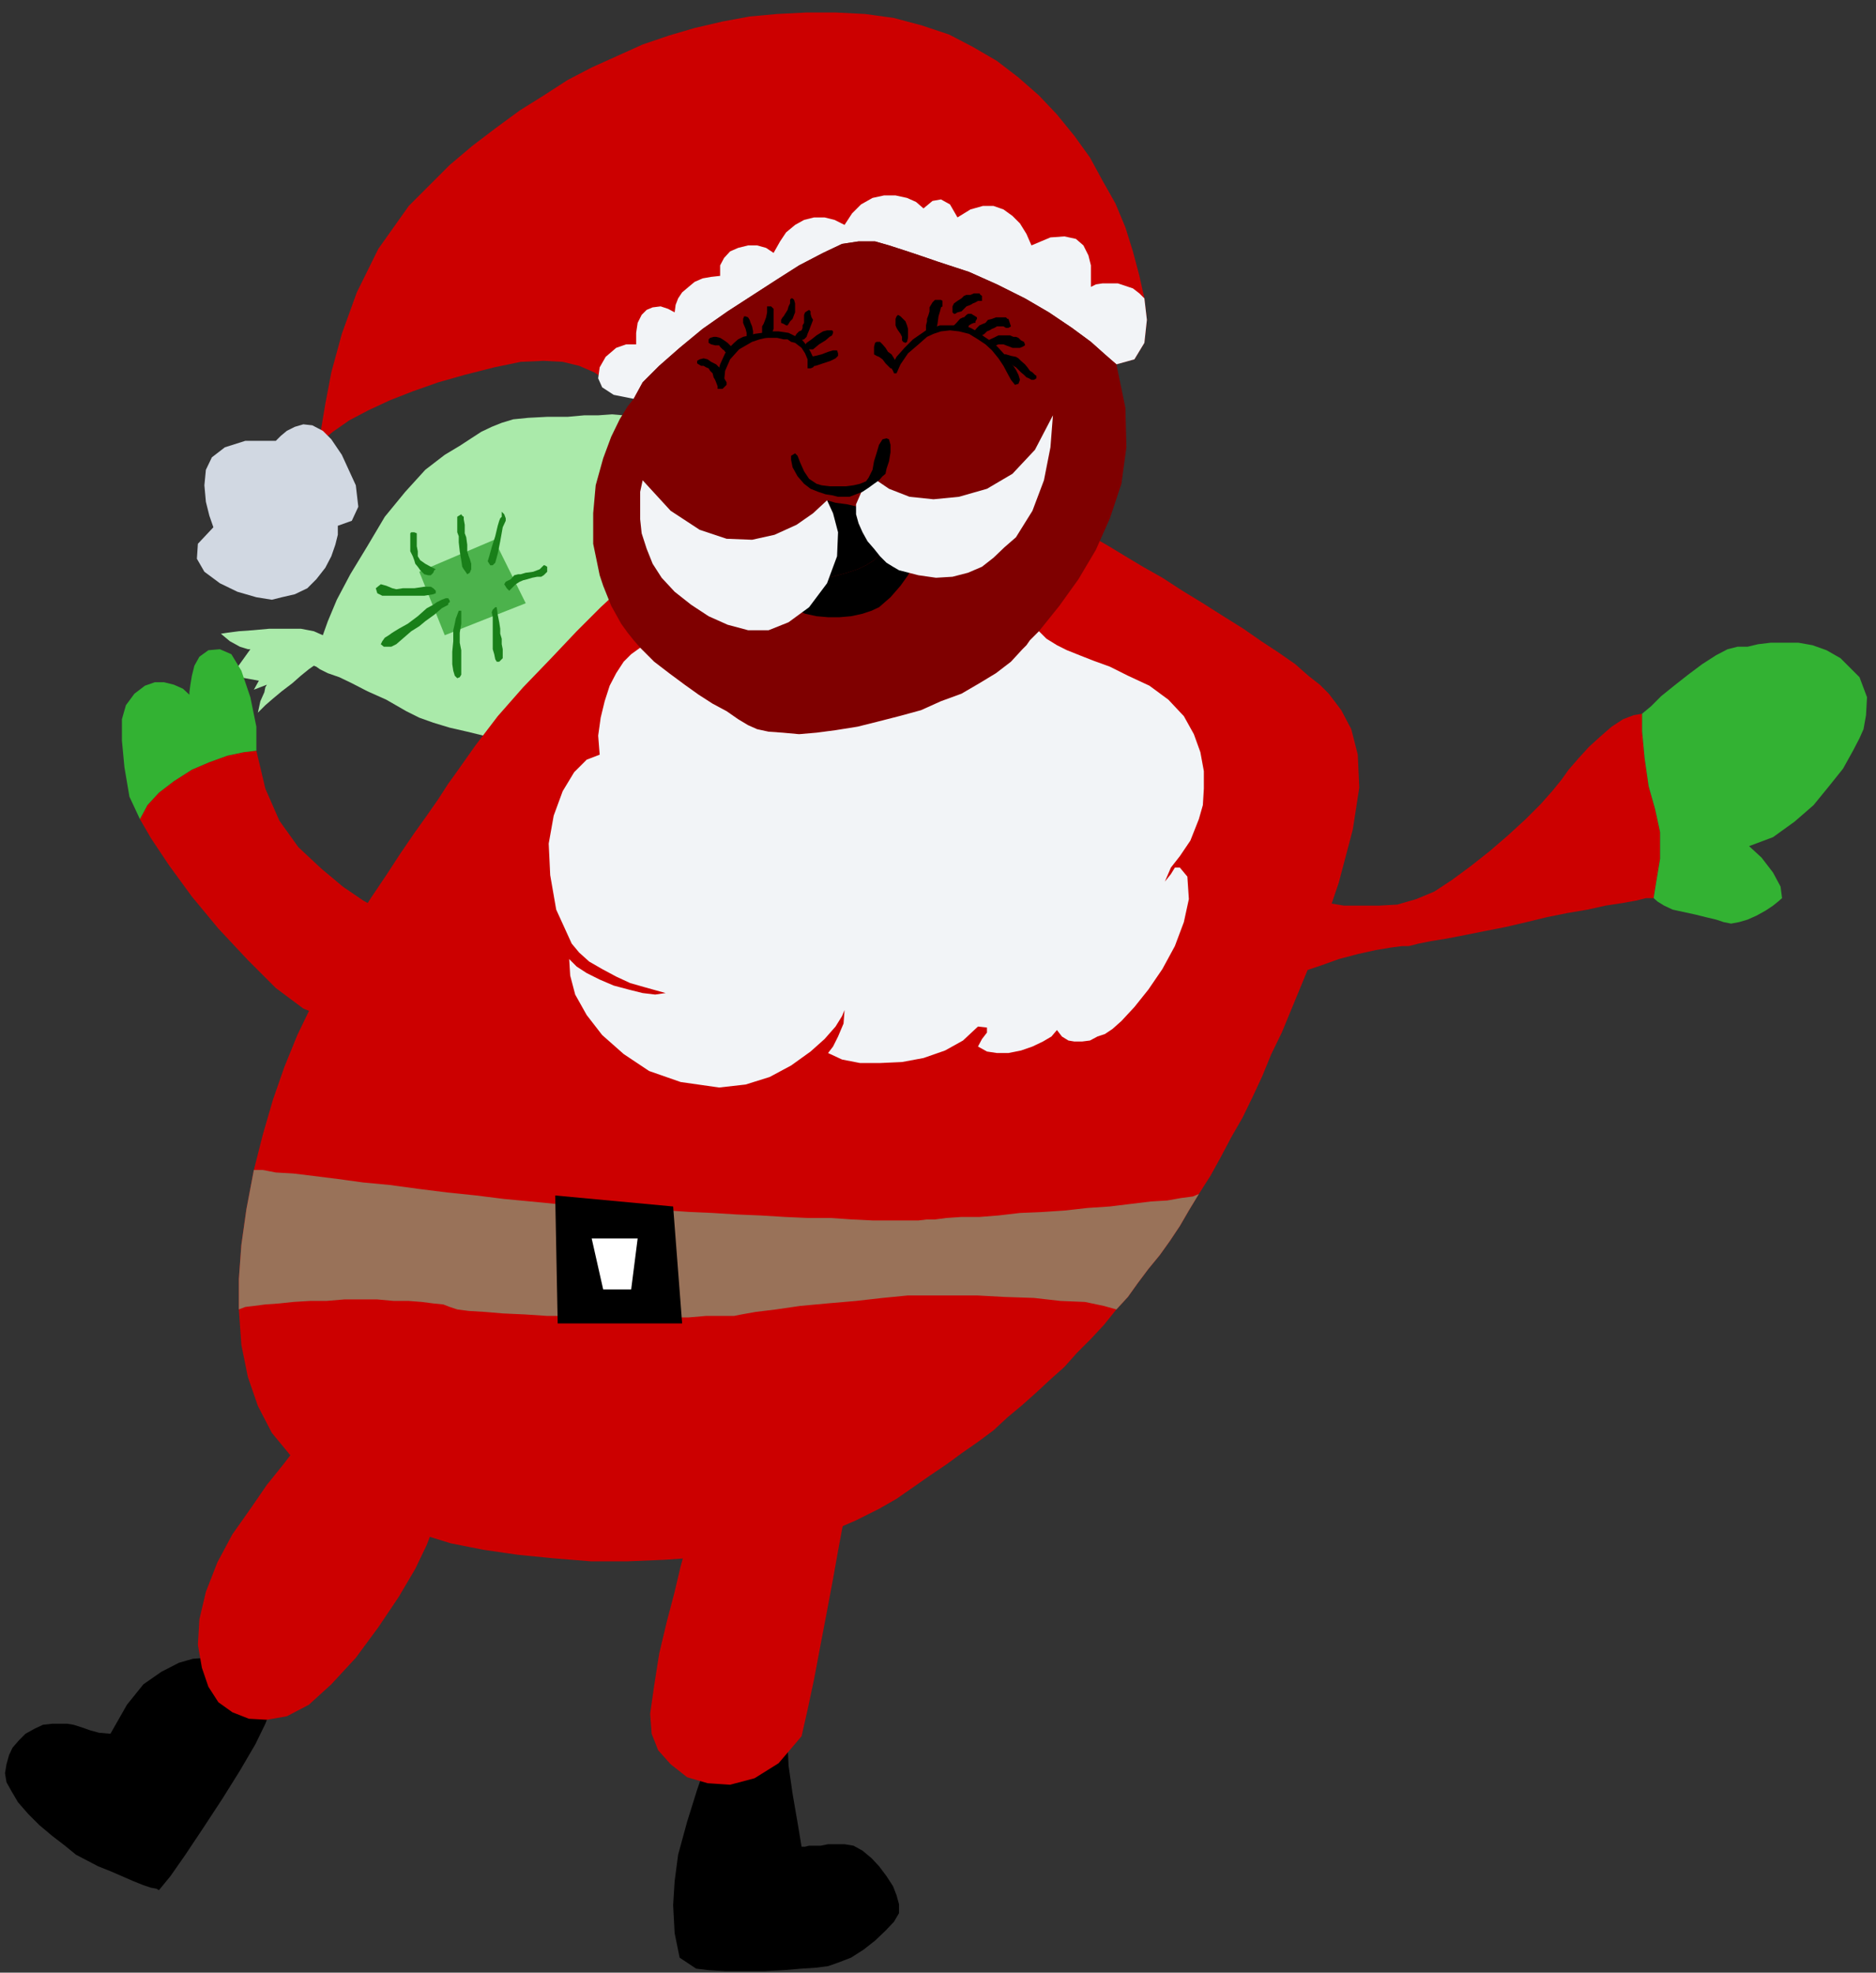 <?xml version="1.0" encoding="UTF-8" standalone="no"?>
<svg
   xmlns:ooo="http://xml.openoffice.org/svg/export"
   xmlns:dc="http://purl.org/dc/elements/1.1/"
   xmlns:cc="http://creativecommons.org/ns#"
   xmlns:rdf="http://www.w3.org/1999/02/22-rdf-syntax-ns#"
   xmlns:svg="http://www.w3.org/2000/svg"
   xmlns="http://www.w3.org/2000/svg"
   xmlns:sodipodi="http://sodipodi.sourceforge.net/DTD/sodipodi-0.dtd"
   xmlns:inkscape="http://www.inkscape.org/namespaces/inkscape"
   version="1.2"
   width="37.54mm"
   height="39.47mm"
   viewBox="0 0 3754 3947"
   preserveAspectRatio="xMidYMid"
   xml:space="preserve"
   id="svg164"
   sodipodi:docname="santa9.svg"
   style="fill-rule:evenodd;stroke-width:28.222;stroke-linejoin:round"
   inkscape:version="0.92.5 (2060ec1f9f, 2020-04-08)"><rect x="0" y="0" width="3754" height="3947" fill="#333333" stroke="none"/><sodipodi:namedview
   pagecolor="#ffffff"
   bordercolor="#666666"
   borderopacity="1"
   objecttolerance="10"
   gridtolerance="10"
   guidetolerance="10"
   inkscape:pageopacity="0"
   inkscape:pageshadow="2"
   inkscape:window-width="664"
   inkscape:window-height="487"
   id="namedview166"
   showgrid="false"
   inkscape:zoom="0.2102413"
   inkscape:cx="70.941733"
   inkscape:cy="74.570077"
   inkscape:window-x="0"
   inkscape:window-y="0"
   inkscape:window-maximized="0"
   inkscape:current-layer="svg164" />
 <defs
   class="ClipPathGroup"
   id="defs8">
  <clipPath
   id="presentation_clip_path"
   clipPathUnits="userSpaceOnUse">
   <rect
   x="0"
   y="0"
   width="21000"
   height="29700"
   id="rect2" />
  </clipPath>
  <clipPath
   id="presentation_clip_path_shrink"
   clipPathUnits="userSpaceOnUse">
   <rect
   x="21"
   y="29"
   width="20958"
   height="29641"
   id="rect5" />
  </clipPath>
 </defs>
 <defs
   class="TextShapeIndex"
   id="defs12">
  <g
   ooo:slide="id1"
   ooo:id-list="id3"
   id="g10" />
 </defs>
 <defs
   class="EmbeddedBulletChars"
   id="defs44">
  <g
   id="bullet-char-template-57356"
   transform="matrix(4.8828125e-4,0,0,-4.8828125e-4,0,0)">
   <path
   d="M 580,1141 1163,571 580,0 -4,571 Z"
   id="path14"
   inkscape:connector-curvature="0" />
  </g>
  <g
   id="bullet-char-template-57354"
   transform="matrix(4.8828125e-4,0,0,-4.8828125e-4,0,0)">
   <path
   d="M 8,1128 H 1137 V 0 H 8 Z"
   id="path17"
   inkscape:connector-curvature="0" />
  </g>
  <g
   id="bullet-char-template-10146"
   transform="matrix(4.8828125e-4,0,0,-4.8828125e-4,0,0)">
   <path
   d="M 174,0 602,739 174,1481 1456,739 Z M 1358,739 309,1346 659,739 Z"
   id="path20"
   inkscape:connector-curvature="0" />
  </g>
  <g
   id="bullet-char-template-10132"
   transform="matrix(4.8828125e-4,0,0,-4.8828125e-4,0,0)">
   <path
   d="M 2015,739 1276,0 H 717 l 543,543 H 174 v 393 h 1086 l -543,545 h 557 z"
   id="path23"
   inkscape:connector-curvature="0" />
  </g>
  <g
   id="bullet-char-template-10007"
   transform="matrix(4.8828125e-4,0,0,-4.8828125e-4,0,0)">
   <path
   d="m 0,-2 c -7,16 -16,29 -25,39 l 381,530 c -94,256 -141,385 -141,387 0,25 13,38 40,38 9,0 21,-2 34,-5 21,4 42,12 65,25 l 27,-13 111,-251 280,301 64,-25 24,25 c 21,-10 41,-24 62,-43 C 886,937 835,863 770,784 769,783 710,716 594,584 L 774,223 c 0,-27 -21,-55 -63,-84 l 16,-20 C 717,90 699,76 672,76 641,76 570,178 457,381 L 164,-76 c -22,-34 -53,-51 -92,-51 -42,0 -63,17 -64,51 -7,9 -10,24 -10,44 0,9 1,19 2,30 z"
   id="path26"
   inkscape:connector-curvature="0" />
  </g>
  <g
   id="bullet-char-template-10004"
   transform="matrix(4.8828125e-4,0,0,-4.8828125e-4,0,0)">
   <path
   d="M 285,-33 C 182,-33 111,30 74,156 52,228 41,333 41,471 c 0,78 14,145 41,201 34,71 87,106 158,106 53,0 88,-31 106,-94 l 23,-176 c 8,-64 28,-97 59,-98 l 735,706 c 11,11 33,17 66,17 42,0 63,-15 63,-46 V 965 c 0,-36 -10,-64 -30,-84 L 442,47 C 390,-6 338,-33 285,-33 Z"
   id="path29"
   inkscape:connector-curvature="0" />
  </g>
  <g
   id="bullet-char-template-9679"
   transform="matrix(4.8828125e-4,0,0,-4.8828125e-4,0,0)">
   <path
   d="M 813,0 C 632,0 489,54 383,161 276,268 223,411 223,592 c 0,181 53,324 160,431 106,107 249,161 430,161 179,0 323,-54 432,-161 108,-107 162,-251 162,-431 0,-180 -54,-324 -162,-431 C 1136,54 992,0 813,0 Z"
   id="path32"
   inkscape:connector-curvature="0" />
  </g>
  <g
   id="bullet-char-template-8226"
   transform="matrix(4.8828125e-4,0,0,-4.8828125e-4,0,0)">
   <path
   d="m 346,457 c -73,0 -137,26 -191,78 -54,51 -81,114 -81,188 0,73 27,136 81,188 54,52 118,78 191,78 73,0 134,-26 185,-79 51,-51 77,-114 77,-187 0,-75 -25,-137 -76,-188 -50,-52 -112,-78 -186,-78 z"
   id="path35"
   inkscape:connector-curvature="0" />
  </g>
  <g
   id="bullet-char-template-8211"
   transform="matrix(4.8828125e-4,0,0,-4.8828125e-4,0,0)">
   <path
   d="M -4,459 H 1135 V 606 H -4 Z"
   id="path38"
   inkscape:connector-curvature="0" />
  </g>
  <g
   id="bullet-char-template-61548"
   transform="matrix(4.8828125e-4,0,0,-4.8828125e-4,0,0)">
   <path
   d="m 173,740 c 0,163 58,303 173,419 116,115 255,173 419,173 163,0 302,-58 418,-173 116,-116 174,-256 174,-419 0,-163 -58,-303 -174,-418 C 1067,206 928,148 765,148 601,148 462,206 346,322 231,437 173,577 173,740 Z"
   id="path41"
   inkscape:connector-curvature="0" />
  </g>
 </defs>
 <g
   id="g49"
   transform="translate(-8623,-12876)">
  <g
   id="id2"
   class="Master_Slide">
   <g
   id="bg-id2"
   class="Background" />
   <g
   id="bo-id2"
   class="BackgroundObjects" />
  </g>
 </g>
 <g
   class="SlideGroup"
   id="g162"
   transform="translate(-8623,-12876)">
  <g
   id="g160">
   <g
   id="container-id1">
    <g
   id="id1"
   class="Slide"
   clip-path="url(#presentation_clip_path)">
     <g
   class="Page"
   id="g156">
      <g
   class="Graphic"
   id="g154">
       <g
   id="id3">
        <rect
   class="BoundingBox"
   x="8623"
   y="12876"
   width="3754"
   height="3947"
   id="rect51"
   style="fill:none;stroke:none" />
        <path
   d="m 9065,14144 13,-2 23,-3 28,-2 33,-3 h 33 30 l 26,5 18,8 10,-28 18,-43 27,-51 34,-56 35,-59 41,-50 40,-44 39,-30 30,-18 23,-15 20,-13 21,-10 20,-8 23,-7 30,-3 38,-2 h 41 l 33,-3 h 28 l 28,-2 23,2 20,3 23,5 23,7 31,16 38,25 43,36 46,43 38,51 33,58 18,66 v 69 l -13,66 -23,58 -25,46 -31,41 -33,30 -30,26 -31,15 -28,10 -15,3 -23,2 h -25 -34 l -33,-2 -38,-3 -40,-5 -41,-5 -41,-5 -40,-5 -41,-8 -41,-10 -35,-8 -33,-10 -28,-10 -26,-13 -40,-23 -38,-17 -31,-16 -25,-12 -23,-8 -16,-8 -7,-5 -5,-2 -10,7 -16,13 -17,15 -21,16 -18,15 -15,13 -10,10 -5,5 5,-23 8,-18 2,-10 3,-5 -26,10 10,-18 -55,-10 38,-53 h -5 l -16,-5 -20,-11 z"
   id="path53"
   inkscape:connector-curvature="0"
   style="fill:#aaeaaa;stroke:none" />
        <path
   d="m 9055,16195 h -5 l -15,-2 -26,2 -28,8 -35,18 -36,25 -33,41 -33,58 -23,-2 -18,-5 -17,-6 -16,-5 -12,-2 h -16 -15 l -18,2 -17,8 -18,10 -13,13 -13,15 -7,15 -5,18 -3,18 3,18 10,18 13,22 20,23 23,23 25,21 26,20 22,18 23,12 21,11 25,10 23,10 23,10 20,8 15,5 11,2 5,3 23,-28 30,-43 36,-54 38,-58 35,-56 31,-53 20,-41 10,-26 v -15 l -7,-18 -10,-17 -16,-18 -17,-13 -21,-13 -18,-7 z"
   id="path55"
   inkscape:connector-curvature="0"
   style="fill:#000000;stroke:none" />
        <path
   d="m 10034,16411 -16,46 -20,64 -18,66 -7,53 -3,48 3,56 10,49 33,22 25,3 33,2 h 38 41 l 38,-2 36,-3 30,-2 23,-3 20,-7 26,-10 25,-16 23,-18 21,-20 17,-18 10,-17 v -18 l -5,-18 -7,-18 -13,-20 -15,-20 -15,-16 -18,-15 -18,-10 -18,-3 h -18 -15 l -15,3 h -13 -10 l -8,2 h -5 -2 l -8,-48 -10,-58 -8,-56 -2,-43 -5,-13 -16,-8 -22,-2 -28,2 -28,8 -28,15 -23,18 z"
   id="path57"
   inkscape:connector-curvature="0"
   style="fill:#000000;stroke:none" />
        <path
   d="m 9896,14025 -30,28 -41,38 -48,48 -53,56 -54,56 -51,58 -45,59 -36,51 -18,25 -20,31 -23,33 -25,35 -28,41 -28,43 -31,46 -30,48 -31,54 -30,55 -28,59 -28,58 -26,64 -23,66 -20,69 -18,71 -15,79 -10,71 -5,68 v 61 l 5,71 13,64 20,58 28,54 38,46 43,43 54,38 61,36 48,22 56,18 58,18 66,13 69,10 71,7 74,6 h 74 l 73,-3 71,-5 72,-8 66,-12 63,-13 59,-18 53,-23 46,-23 35,-20 33,-23 33,-23 34,-23 30,-22 33,-23 31,-23 28,-26 30,-25 28,-25 28,-26 28,-25 25,-28 28,-28 26,-28 25,-31 23,-25 20,-28 21,-28 23,-28 20,-28 20,-30 18,-31 20,-33 23,-36 21,-38 20,-38 23,-40 20,-41 20,-43 18,-44 21,-43 68,-165 46,-135 28,-106 13,-84 -3,-66 -13,-51 -20,-38 -25,-33 -18,-18 -23,-18 -26,-23 -33,-23 -35,-23 -36,-25 -40,-25 -41,-26 -41,-25 -40,-26 -39,-22 -35,-21 -33,-20 -31,-18 -25,-15 -20,-13 -23,-10 -33,-10 -41,-8 -48,-7 -54,-8 -58,-3 -64,-2 -66,2 -68,3 -66,8 -69,12 -64,15 -63,21 -56,23 -51,30 z"
   id="path59"
   inkscape:connector-curvature="0"
   style="fill:#cc0000;stroke:none" />
        <path
   d="m 9261,13763 5,-31 8,-48 12,-63 21,-77 30,-83 43,-87 61,-86 82,-82 45,-38 46,-35 49,-36 48,-30 48,-31 48,-25 51,-23 51,-23 53,-18 51,-15 56,-13 54,-10 55,-5 59,-3 h 58 l 59,3 58,8 56,15 54,18 48,25 48,28 43,33 41,36 36,38 35,43 31,43 25,46 26,46 20,48 15,48 13,49 10,45 5,43 -5,46 -20,33 -36,10 -23,-20 -28,-25 -38,-28 -46,-31 -48,-28 -56,-28 -56,-25 -61,-20 -38,-13 -30,-10 -31,-10 -28,-8 h -33 l -33,5 -38,18 -48,25 -44,28 -48,31 -51,33 -50,35 -46,38 -41,36 -33,33 -18,33 -28,-18 -25,-18 -26,-17 -30,-13 -33,-8 -38,-2 -46,2 -53,11 -59,15 -53,15 -51,18 -46,18 -43,20 -38,20 -33,23 z"
   id="path61"
   inkscape:connector-curvature="0"
   style="fill:#cc0000;stroke:none" />
        <path
   d="m 9175,13758 10,-10 12,-10 16,-8 17,-5 18,2 21,11 17,17 21,31 28,61 5,43 -13,28 -28,10 v 18 l -5,20 -8,23 -12,23 -18,23 -18,18 -25,12 -26,6 -20,5 -31,-5 -38,-11 -35,-17 -31,-23 -15,-26 2,-30 31,-33 -8,-23 -7,-28 -3,-33 3,-31 12,-25 26,-20 41,-13 z"
   id="path63"
   inkscape:connector-curvature="0"
   style="fill:#d1d8e2;stroke:none" />
        <path
   d="m 9891,13674 18,-33 33,-33 41,-36 46,-38 50,-35 51,-33 48,-31 44,-28 48,-25 38,-18 33,-5 h 33 l 28,8 31,10 30,10 38,13 61,20 56,25 56,28 48,28 46,31 38,28 28,25 23,20 36,-10 20,-33 5,-46 -5,-43 -10,-10 -13,-10 -15,-5 -15,-5 h -18 -13 l -13,2 -10,5 v -20 -23 l -5,-20 -10,-20 -15,-13 -23,-5 -28,2 -38,16 -10,-23 -13,-21 -15,-15 -18,-13 -20,-7 h -21 l -25,7 -26,16 -15,-26 -18,-10 -17,3 -18,15 -15,-13 -18,-8 -23,-5 h -23 l -23,5 -23,13 -18,18 -15,23 -20,-10 -20,-5 h -21 l -20,5 -18,10 -18,15 -12,18 -13,23 -15,-10 -18,-5 h -18 l -20,5 -16,7 -12,13 -8,15 v 21 l -18,2 -17,3 -16,7 -12,10 -13,11 -8,12 -5,13 -2,15 -13,-7 -15,-5 -16,2 -12,5 -10,10 -8,16 -3,20 v 23 h -20 l -20,7 -21,18 -12,21 -3,22 8,18 23,15 z"
   id="path65"
   inkscape:connector-curvature="0"
   style="fill:#f2f4f7;stroke:none" />
        <path
   d="m 10702,14139 41,-51 38,-53 35,-59 28,-63 23,-69 10,-73 -2,-79 -18,-87 -23,-20 -28,-25 -38,-28 -46,-31 -48,-28 -56,-28 -56,-25 -61,-20 -38,-13 -30,-10 -31,-10 -28,-8 h -33 l -33,5 -38,18 -48,25 -44,28 -48,31 -51,33 -50,35 -46,38 -41,36 -33,33 -18,33 -12,15 -16,26 -17,35 -16,43 -15,54 -5,56 v 61 l 13,63 7,21 8,20 8,20 10,18 10,18 13,18 12,15 13,15 28,28 30,23 31,23 28,20 28,18 28,15 23,16 20,12 18,8 23,5 28,2 33,3 35,-3 38,-5 44,-7 40,-10 43,-11 44,-12 40,-18 41,-15 36,-21 33,-20 30,-23 23,-25 8,-8 7,-10 8,-8 z"
   id="path67"
   inkscape:connector-curvature="0"
   style="fill:#7f0000;stroke:none" />
        <path
   d="m 10072,13638 2,-20 10,-23 18,-20 26,-15 15,-5 13,-3 h 12 10 l 13,3 h 8 l 7,5 8,2 13,10 7,11 5,12 v 10 8 h 6 l 5,-2 5,-6 -3,-10 -7,-15 -8,-13 -8,-10 -12,-7 -16,-8 -20,-3 h -20 l -13,3 -15,2 -10,3 -13,3 -10,5 -8,7 -10,10 -8,11 -10,22 -5,18 v 13 l 3,8 2,2 h 3 l 2,-2 z"
   id="path69"
   inkscape:connector-curvature="0"
   style="fill:#000000;stroke:none" />
        <path
   d="m 10417,13623 8,-18 15,-22 21,-18 17,-15 13,-6 15,-5 18,-2 18,2 20,5 18,11 15,10 13,12 13,16 10,15 8,15 7,13 8,10 7,-2 3,-8 -3,-10 -5,-10 -12,-18 -13,-15 -10,-11 -10,-10 -18,-12 -15,-11 -13,-7 -8,-3 -7,-2 h -11 -10 -12 -13 l -15,5 -13,5 -26,18 -17,17 -16,18 -7,13 -3,10 3,5 2,5 z"
   id="path71"
   inkscape:connector-curvature="0"
   style="fill:#000000;stroke:none" />
        <path
   d="m 10245,13590 10,-2 12,-3 13,-5 10,-3 h 8 l 2,6 v 5 l -5,5 -10,5 -15,5 -15,5 h -8 l -2,-5 -3,-5 v -5 z"
   id="path73"
   inkscape:connector-curvature="0"
   style="fill:#000000;stroke:none" />
        <path
   d="m 10239,13575 h 11 l 12,-10 13,-8 8,-7 5,-3 2,-5 v -3 l -2,-2 h -5 -5 l -8,2 -5,3 -8,5 -10,8 -10,7 -5,8 v 2 3 h 2 z"
   id="path75"
   inkscape:connector-curvature="0"
   style="fill:#000000;stroke:none" />
        <path
   d="m 10224,13557 8,-2 5,-5 2,-6 3,-7 3,-8 2,-5 3,-8 -3,-5 -2,-7 v -5 l -3,-3 -5,3 -3,2 -2,5 v 5 5 6 l -3,5 v 5 l -2,5 -5,2 -5,5 -5,8 v 5 l 2,3 h 3 l 5,-3 z"
   id="path77"
   inkscape:connector-curvature="0"
   style="fill:#000000;stroke:none" />
        <path
   d="m 10212,13476 2,7 v 11 7 l -2,5 -3,8 -5,5 -3,5 -2,3 h -3 l -5,-3 -5,-2 v -6 l 3,-5 2,-2 3,-5 2,-3 3,-5 2,-7 3,-6 v -5 -2 l 2,-3 h 3 z"
   id="path79"
   inkscape:connector-curvature="0"
   style="fill:#000000;stroke:none" />
        <path
   d="m 10166,13489 5,5 v 7 8 7 8 10 l -3,8 -2,5 -3,3 -5,2 h -5 l -2,-2 -3,-6 v -7 -8 l 3,-5 2,-5 3,-8 2,-10 v -5 -2 -5 h 5 z"
   id="path81"
   inkscape:connector-curvature="0"
   style="fill:#000000;stroke:none" />
        <path
   d="m 10130,13555 v -8 -8 l -2,-10 -3,-7 -2,-6 -3,-5 -5,-2 h -3 l -2,5 v 2 6 l 2,5 3,7 2,8 v 8 l 3,7 3,3 h 2 l 5,-3 z"
   id="path83"
   inkscape:connector-curvature="0"
   style="fill:#000000;stroke:none" />
        <path
   d="m 10092,13577 -5,-7 -8,-8 -7,-5 -8,-5 -8,-2 h -5 l -7,2 -3,3 v 5 2 l 5,3 8,2 h 8 l 2,3 5,5 3,2 2,3 5,5 3,3 v 2 -2 l 5,-3 3,-2 z"
   id="path85"
   inkscape:connector-curvature="0"
   style="fill:#000000;stroke:none" />
        <path
   d="m 10069,13623 -5,-10 -8,-8 -10,-5 -7,-5 -8,-2 -8,2 -5,3 v 5 l 3,2 5,3 h 5 l 5,3 5,2 3,5 5,5 2,8 3,5 2,5 3,8 v 5 h 3 7 l 5,-5 3,-3 v -2 0 0 0 -3 l -3,-5 -5,-8 z"
   id="path87"
   inkscape:connector-curvature="0"
   style="fill:#000000;stroke:none" />
        <path
   d="m 10415,13598 -3,-5 -5,-8 -7,-5 -5,-8 -6,-7 -5,-5 h -7 l -3,2 -2,8 v 7 8 l 5,3 5,2 7,5 6,8 5,5 5,5 h 5 l 5,-5 z"
   id="path89"
   inkscape:connector-curvature="0"
   style="fill:#000000;stroke:none" />
        <path
   d="m 10440,13552 v -8 -10 l -2,-7 -3,-8 -5,-5 -5,-5 -5,-3 -3,3 -2,5 v 5 8 l 2,5 3,5 5,7 3,6 v 7 l 2,3 5,2 3,-2 z"
   id="path91"
   inkscape:connector-curvature="0"
   style="fill:#000000;stroke:none" />
        <path
   d="m 10496,13537 3,-13 2,-15 3,-10 2,-8 3,-2 v -6 -5 l -3,-2 h -5 -7 l -5,5 -3,5 -3,5 v 8 l -2,7 -3,8 v 5 l -2,8 v 10 5 l 5,2 h 5 l 8,-2 z"
   id="path93"
   inkscape:connector-curvature="0"
   style="fill:#000000;stroke:none" />
        <path
   d="m 10532,13483 7,-5 8,-5 5,-5 5,-2 h 8 l 7,-3 h 6 5 l 2,3 3,2 v 5 3 2 h -5 -3 l -5,3 -5,2 -5,3 -8,3 -5,5 -5,5 -8,2 -5,3 h -2 l -3,-3 v -5 -7 z"
   id="path95"
   inkscape:connector-curvature="0"
   style="fill:#000000;stroke:none" />
        <path
   d="m 10532,13532 v -5 l 5,-5 7,-8 6,-3 h 2 l 5,-5 3,-2 h 2 5 l 3,2 5,3 3,2 v 3 l -3,5 v 3 h -3 l -5,2 -5,3 -2,5 h -3 -2 -8 -10 z"
   id="path97"
   inkscape:connector-curvature="0"
   style="fill:#000000;stroke:none" />
        <path
   d="m 10572,13539 6,-7 5,-5 7,-3 5,-2 5,-6 8,-2 8,-3 h 7 5 8 l 3,3 h 2 l 5,15 v 0 l -5,3 h -2 -3 l -5,-3 h -5 -8 l -5,3 -5,2 -5,3 -5,2 -5,5 -5,3 h -8 l -5,-3 z"
   id="path99"
   inkscape:connector-curvature="0"
   style="fill:#000000;stroke:none" />
        <path
   d="m 10600,13557 11,-5 10,-5 h 7 8 8 l 7,3 h 5 l 5,2 5,5 6,3 2,5 v 2 l -5,3 -5,2 h -8 -7 l -5,-2 -8,-3 -5,-2 h -8 -2 l -5,2 -3,3 h -5 l -5,-3 -3,-2 -2,-5 z"
   id="path101"
   inkscape:connector-curvature="0"
   style="fill:#000000;stroke:none" />
        <path
   d="m 10628,13585 h 8 l 10,3 10,2 5,3 5,5 8,7 5,6 5,7 5,3 5,5 3,2 v 5 l -5,3 h -5 l -5,-3 -5,-2 -5,-5 -6,-5 -5,-5 -5,-5 -5,-3 -5,-5 h -5 -5 -3 l -5,-5 -5,-5 3,-5 z"
   id="path103"
   inkscape:connector-curvature="0"
   style="fill:#000000;stroke:none" />
        <path
   d="m 10387,13971 -5,16 -10,10 -16,10 -17,8 -21,7 -18,5 -20,5 -18,3 23,-53 8,-46 -5,-36 -10,-23 17,5 23,3 21,5 12,13 3,18 5,20 8,15 z"
   id="path105"
   inkscape:connector-curvature="0"
   style="fill:#000000;stroke:none" />
        <path
   d="m 10387,13971 -5,16 -10,10 -16,10 -17,8 -21,7 -18,5 -20,5 -18,3 -10,15 -13,21 -12,15 -10,10 17,8 23,5 23,2 h 23 l 23,-2 23,-5 18,-6 15,-7 23,-20 20,-23 15,-21 8,-15 -18,-8 -20,-10 -15,-10 z"
   id="path107"
   inkscape:connector-curvature="0"
   style="fill:#000000;stroke:none" />
        <path
   d="m 10278,13877 -28,26 -33,23 -44,20 -45,10 -51,-2 -54,-18 -58,-38 -56,-61 -5,23 v 28 27 l 3,28 10,31 12,30 18,28 26,28 33,26 35,23 38,17 41,11 h 41 l 40,-16 41,-30 36,-48 20,-54 2,-48 -10,-38 z"
   id="path109"
   inkscape:connector-curvature="0"
   style="fill:#f2f4f7;stroke:none" />
        <path
   d="m 10377,13837 25,17 41,16 48,5 51,-5 56,-16 51,-30 45,-48 36,-69 -5,64 -13,66 -23,61 -33,53 -23,20 -22,21 -23,18 -28,12 -31,8 -33,2 -35,-5 -39,-10 -12,-7 -13,-8 -13,-13 -12,-15 -13,-15 -10,-18 -8,-18 -5,-18 v -20 l 10,-23 13,-18 z"
   id="path111"
   inkscape:connector-curvature="0"
   style="fill:#f2f4f7;stroke:none" />
        <path
   d="m 10219,13788 5,13 8,18 10,15 15,10 10,3 16,2 h 15 18 l 15,-2 13,-3 12,-5 5,-7 8,-16 3,-17 5,-16 5,-17 7,-11 8,-2 5,2 3,11 v 15 l -3,18 -5,15 -2,10 -6,5 -7,8 -10,7 -11,8 -12,8 -13,5 -13,5 h -10 -13 l -12,-3 -13,-2 -15,-5 -15,-6 -13,-10 -13,-15 -10,-18 -3,-15 v -8 l 8,-5 z"
   id="path113"
   inkscape:connector-curvature="0"
   style="fill:#000000;stroke:none" />
        <path
   d="m 10702,14139 -10,10 -8,8 -7,10 -8,8 -23,25 -30,23 -33,20 -36,21 -41,15 -40,18 -44,12 -43,11 -40,10 -44,7 -38,5 -35,3 -33,-3 -28,-2 -23,-5 -18,-8 -20,-12 -23,-16 -28,-15 -28,-18 -28,-20 -31,-23 -30,-23 -28,-28 -18,13 -15,15 -15,23 -13,25 -10,31 -8,33 -5,36 3,38 -26,10 -25,25 -23,38 -18,49 -10,56 3,63 12,69 31,68 15,18 20,18 26,15 28,15 28,13 28,8 25,7 18,5 -21,3 -25,-3 -28,-7 -30,-8 -28,-12 -26,-13 -20,-13 -15,-15 2,33 10,38 23,41 31,40 43,38 51,34 63,22 77,11 53,-6 48,-15 43,-23 39,-28 28,-25 22,-25 13,-21 5,-12 -2,27 -11,26 -10,20 -10,13 28,13 36,7 h 40 l 44,-2 43,-8 43,-15 36,-20 30,-28 18,2 v 10 l -10,13 -8,15 18,10 20,3 h 23 l 25,-5 23,-8 21,-10 17,-10 11,-13 10,13 13,8 12,2 h 15 l 16,-2 15,-8 15,-5 15,-10 18,-16 26,-28 28,-35 28,-41 25,-46 18,-48 10,-46 -3,-45 -15,-18 h -10 l -8,13 -12,15 12,-28 18,-23 21,-31 17,-43 8,-28 2,-33 v -35 l -7,-38 -13,-36 -20,-36 -31,-33 -38,-28 -43,-20 -36,-18 -33,-12 -28,-11 -25,-10 -20,-10 -21,-13 z"
   id="path115"
   inkscape:connector-curvature="0"
   style="fill:#f2f4f7;stroke:none" />
        <path
   d="m 9101,15496 v -61 l 5,-68 10,-71 15,-79 h 18 l 26,5 35,2 41,5 48,6 51,7 53,5 59,8 56,7 58,6 56,7 53,5 51,5 46,3 38,5 h 33 31 l 35,3 41,2 43,3 46,2 48,3 48,2 49,3 45,2 h 46 l 43,3 41,2 h 36 30 26 l 17,-2 h 16 l 23,-3 30,-2 h 36 l 38,-3 43,-5 46,-2 45,-3 44,-5 45,-3 41,-5 41,-5 33,-2 28,-5 23,-3 12,-5 -20,33 -18,31 -20,30 -20,28 -23,28 -21,28 -20,28 -23,25 -25,-7 -38,-8 -49,-2 -53,-6 -59,-2 -55,-3 h -51 -44 -43 l -51,5 -53,6 -58,5 -54,5 -48,7 -41,5 -28,5 -15,3 h -23 -33 l -35,3 h -44 -45 -49 l -48,-3 h -48 -49 l -45,-3 -44,-2 -35,-3 -33,-2 -23,-3 -15,-5 -13,-5 -20,-2 -23,-3 -26,-2 h -30 l -33,-3 h -33 -33 l -36,3 h -33 l -33,2 -28,3 -28,2 -23,3 -17,2 z"
   id="path117"
   inkscape:connector-curvature="0"
   style="fill:#997259;stroke:none" />
        <path
   d="m 9734,15268 5,256 h 249 l -18,-234 z"
   id="path119"
   inkscape:connector-curvature="0"
   style="fill:#000000;stroke:none" />
        <path
   d="m 9807,15354 h 92 l -13,102 h -56 z"
   id="path121"
   inkscape:connector-curvature="0"
   style="fill:#ffffff;stroke:none" />
        <path
   d="m 11241,14680 h 18 l 23,3 30,5 h 33 38 l 36,-2 38,-11 36,-15 35,-23 38,-28 38,-30 36,-31 36,-33 30,-30 23,-26 18,-22 15,-21 20,-23 21,-23 22,-20 23,-20 23,-15 21,-8 17,-3 v 36 l 5,53 8,56 13,46 10,46 v 53 l -8,48 -5,31 h -15 l -20,5 -28,5 -33,5 -36,8 -41,7 -40,8 -41,10 -43,10 -41,8 -40,8 -36,7 -31,5 -25,5 -20,5 h -13 l -23,3 -30,5 -36,8 -38,10 -36,13 -30,10 -23,10 -13,8 13,-49 10,-53 10,-41 z"
   id="path123"
   inkscape:connector-curvature="0"
   style="fill:#cc0000;stroke:none" />
        <path
   d="m 9403,14708 -20,-12 -33,-18 -41,-28 -43,-36 -46,-43 -38,-53 -28,-64 -18,-76 -25,3 -33,7 -36,13 -35,15 -36,23 -30,23 -23,25 -15,28 22,38 36,54 46,63 53,64 59,63 56,56 55,41 49,20 18,-38 17,-33 18,-30 15,-26 16,-23 15,-20 13,-18 z"
   id="path125"
   inkscape:connector-curvature="0"
   style="fill:#cc0000;stroke:none" />
        <path
   d="m 9228,15758 -15,18 -23,30 -33,41 -33,48 -36,51 -30,56 -23,59 -13,55 -3,51 8,46 13,38 20,31 28,20 33,13 36,2 40,-7 44,-23 45,-41 49,-53 45,-61 41,-61 33,-56 23,-48 13,-34 -23,-10 -31,-17 -38,-21 -38,-23 -41,-25 -38,-28 -30,-25 z"
   id="path127"
   inkscape:connector-curvature="0"
   style="fill:#cc0000;stroke:none" />
        <path
   d="m 10001,15961 -6,13 -10,36 -12,51 -16,61 -15,63 -10,64 -8,56 3,40 13,33 25,28 33,26 41,12 45,3 49,-13 48,-30 46,-54 12,-53 13,-61 13,-69 13,-68 12,-64 10,-56 8,-43 5,-25 -25,7 -38,10 -46,13 -51,10 -51,10 -46,6 h -35 z"
   id="path129"
   inkscape:connector-curvature="0"
   style="fill:#cc0000;stroke:none" />
        <path
   d="m 8903,14515 15,-28 23,-25 30,-23 36,-23 35,-15 36,-13 33,-7 25,-3 v -48 l -12,-59 -18,-53 -20,-33 -23,-10 -23,2 -18,13 -10,18 -5,20 -3,18 -2,15 v 5 l -13,-12 -18,-8 -20,-5 h -18 l -20,7 -21,16 -17,23 -8,28 v 43 l 5,53 10,59 z"
   id="path131"
   inkscape:connector-curvature="0"
   style="fill:#33b233;stroke:none" />
        <path
   d="m 11932,14673 5,-31 8,-48 v -53 l -10,-46 -13,-46 -8,-56 -5,-53 v -36 l 18,-15 20,-20 26,-21 28,-22 28,-21 28,-18 23,-12 20,-5 h 20 l 21,-5 25,-3 h 28 28 l 28,5 28,10 28,16 38,38 15,40 -2,36 -5,28 -8,18 -13,25 -20,36 -28,35 -31,38 -38,33 -43,31 -48,18 25,23 23,30 15,28 3,23 -8,7 -10,8 -15,10 -18,10 -18,8 -17,5 -16,3 -15,-3 -15,-5 -21,-5 -20,-5 -23,-5 -23,-5 -17,-8 -13,-8 z"
   id="path133"
   inkscape:connector-curvature="0"
   style="fill:#33b233;stroke:none" />
        <path
   d="m 9462,14020 150,-64 63,127 -162,64 z"
   id="path135"
   inkscape:connector-curvature="0"
   style="fill:#4cb24c;stroke:none" />
        <path
   d="m 9538,13910 v 11 10 10 l 3,8 v 12 l 2,18 3,18 2,13 3,5 5,7 2,3 5,-3 3,-7 v -11 l -3,-10 -2,-5 -3,-10 v -13 l -2,-15 -3,-8 v -7 -10 l -2,-11 v -5 l -3,-2 -2,-3 -5,3 z"
   id="path137"
   inkscape:connector-curvature="0"
   style="fill:#197f19;stroke:none" />
        <path
   d="m 9627,13900 v 0 l 5,5 3,8 v 5 l -6,13 -5,28 -5,25 -5,18 -5,5 h -5 l -5,-8 3,-10 5,-18 7,-22 5,-21 3,-10 2,-5 3,-3 v -5 z"
   id="path139"
   inkscape:connector-curvature="0"
   style="fill:#197f19;stroke:none" />
        <path
   d="m 9635,14040 10,-5 7,-8 8,-2 h 5 l 10,-3 15,-2 13,-5 5,-5 3,-3 h 2 l 5,3 v 5 5 l -5,5 -2,2 -5,3 h -8 l -10,2 -10,3 -8,2 -7,3 -8,5 -5,5 -5,5 -3,3 -5,-5 -5,-8 z"
   id="path141"
   inkscape:connector-curvature="0"
   style="fill:#197f19;stroke:none" />
        <path
   d="m 9617,14091 2,15 3,15 2,13 v 10 l 3,10 v 11 l 2,10 v 10 8 l -5,5 -2,2 h -5 l -3,-5 -2,-10 -3,-10 v -10 -16 -20 -18 l -2,-10 2,-5 3,-3 2,-2 z"
   id="path143"
   inkscape:connector-curvature="0"
   style="fill:#197f19;stroke:none" />
        <path
   d="m 9546,14098 v 11 15 l -3,18 v 10 10 l 3,15 v 18 13 10 8 l -3,5 -5,2 -5,-5 -3,-10 -2,-13 v -10 -15 l 2,-21 v -22 l 3,-13 2,-10 3,-8 3,-8 z"
   id="path145"
   inkscape:connector-curvature="0"
   style="fill:#197f19;stroke:none" />
        <path
   d="m 9520,14086 -13,7 -15,13 -18,13 -12,10 -16,10 -15,13 -15,13 -10,5 h -8 -7 l -6,-5 3,-6 5,-7 8,-5 7,-5 13,-8 18,-10 20,-15 18,-16 13,-7 7,-5 10,-5 8,-3 h 5 l 3,5 v 3 l -3,2 z"
   id="path147"
   inkscape:connector-curvature="0"
   style="fill:#197f19;stroke:none" />
        <path
   d="m 9490,14065 -18,3 h -20 -21 -15 -13 -15 l -10,-5 -3,-10 10,-8 11,3 12,5 8,2 13,-2 h 23 l 20,-3 h 13 l 5,3 5,5 v 5 z"
   id="path149"
   inkscape:connector-curvature="0"
   style="fill:#197f19;stroke:none" />
        <path
   d="m 9495,14015 -10,-5 -11,-6 -10,-7 -5,-8 v -10 l -2,-10 v -8 -10 -8 l -5,-2 h -6 l -2,2 v 6 7 8 7 8 l 5,10 3,8 2,7 5,6 5,7 8,8 8,2 h 5 l 5,-5 2,-5 z"
   id="path151"
   inkscape:connector-curvature="0"
   style="fill:#197f19;stroke:none" />
       </g>
      </g>
     </g>
    </g>
   </g>
  </g>
 </g>
</svg>